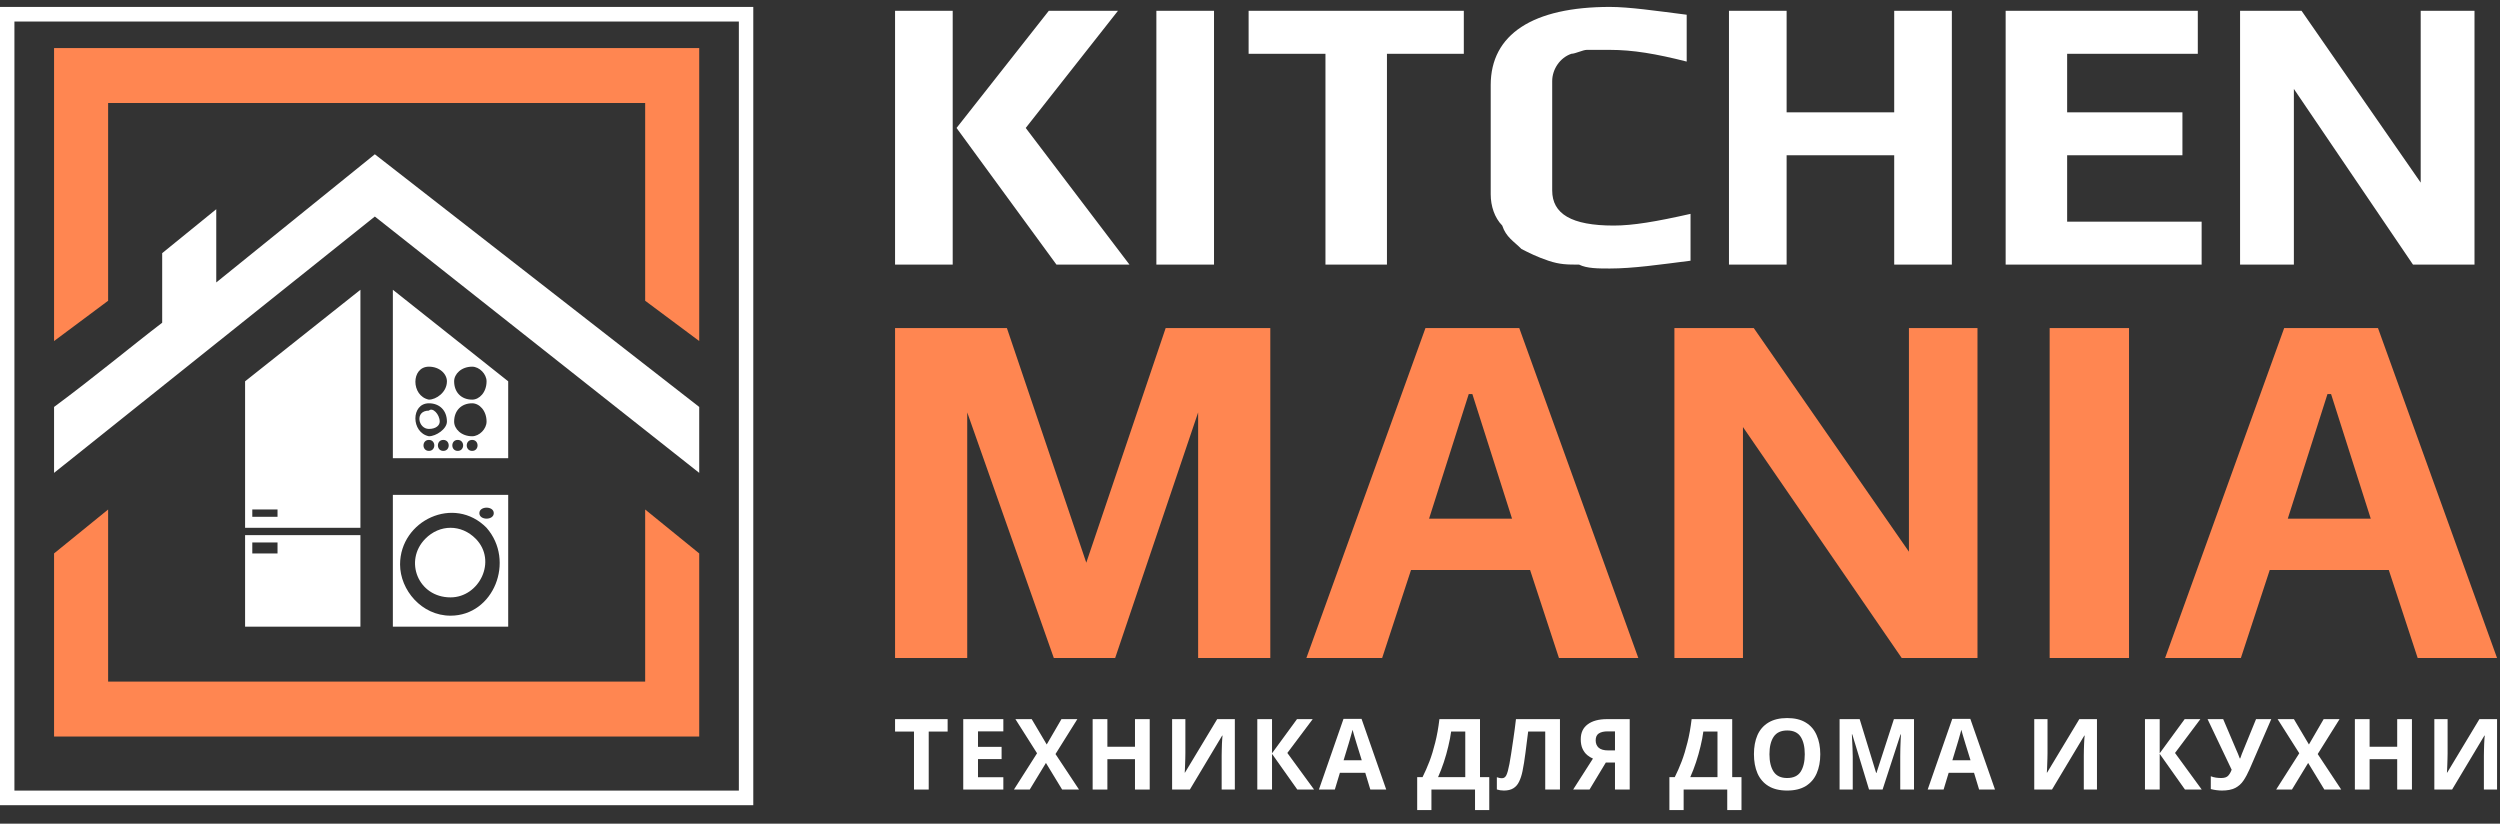 <svg width="173" height="57" viewBox="0 0 173 57" fill="none" xmlns="http://www.w3.org/2000/svg">
<rect x="0" y="0" width="173" height="57" fill="#333333" stroke="none"/>
<g clip-path="url(#clip0_20_1466)">
<path d="M61.938 0.749H65.927V18.311H61.938V0.749ZM66.193 8.855L72.576 0.749H77.362L70.98 8.855L78.16 18.311H73.107L66.193 8.855ZM80.021 0.749H84.01V18.311H80.021V0.749ZM91.722 3.721H86.404V0.749H101.296V3.721H95.977V18.311H91.722V3.721ZM111.401 18.581C110.603 18.581 109.805 18.581 109.273 18.311C108.475 18.311 107.944 18.311 107.146 18.041C106.348 17.771 105.816 17.501 105.284 17.23C104.753 16.69 104.221 16.42 103.955 15.609C103.423 15.069 103.157 14.258 103.157 13.448V5.883C103.157 2.37 106.082 0.479 111.401 0.479C112.731 0.479 114.592 0.749 116.719 1.019V4.261C114.592 3.721 112.996 3.451 111.401 3.451C110.603 3.451 110.071 3.451 109.805 3.451C109.539 3.451 109.008 3.721 108.742 3.721C107.944 3.991 107.412 4.802 107.412 5.612V13.178C107.412 14.799 108.742 15.609 111.667 15.609C112.996 15.609 114.592 15.339 116.985 14.799V18.041C114.858 18.311 112.996 18.581 111.401 18.581ZM119.645 0.749H123.634V7.774H131.079V0.749H135.068V18.311H131.079V10.746H123.634V18.311H119.645V0.749ZM138.791 0.749H152.088V3.721H143.046V7.774H151.024V10.746H143.046V15.339H152.353V18.311H138.791V0.749ZM155.013 0.749H159.268L167.512 12.637V0.749H171.235V18.311H166.979L158.736 6.153V18.311H155.013V0.749Z" fill="white"/>
<path d="M61.938 22.703H69.678L75.171 38.938L80.664 22.703H87.905V45.534H82.911V28.538L77.169 45.534H72.924L66.932 28.538V45.534H61.938V22.703ZM98.641 22.703H105.133L113.372 45.534H107.879L105.882 39.446H97.642L95.645 45.534H90.402L98.641 22.703ZM104.634 35.894L101.887 27.269H101.637L98.891 35.894H104.634ZM115.869 22.703H121.362L132.098 38.178V22.703H136.842V45.534H131.599L120.613 29.552V45.534H115.869V22.703ZM141.836 22.703H147.329V45.534H141.836V22.703ZM158.065 22.703H164.557L172.796 45.534H167.303L165.305 39.446H157.066L155.069 45.534H149.825L158.065 22.703ZM164.057 35.894L161.31 27.269H161.061L158.314 35.894H164.057Z" fill="#FF8651"/>
<path fill-rule="evenodd" clip-rule="evenodd" d="M0 0.479H52.127V55.721H0V0.479ZM51.129 1.492H0.998V54.708H51.129V1.492Z" fill="white"/>
<path fill-rule="evenodd" clip-rule="evenodd" d="M3.741 3.327H48.386V23.6L44.645 20.812V7.128C31.426 7.128 20.452 7.128 7.482 7.128V20.812L3.741 23.6V3.327Z" fill="#FF8651"/>
<path fill-rule="evenodd" clip-rule="evenodd" d="M3.741 32.723L25.939 14.984L48.386 32.723V28.161C40.903 22.333 33.421 16.505 25.939 10.676L14.965 19.545V14.477L11.223 17.518V22.333C9.228 23.853 6.485 26.134 3.741 28.161V32.723Z" fill="white"/>
<path fill-rule="evenodd" clip-rule="evenodd" d="M16.96 36.524C19.454 36.524 22.198 36.524 24.941 36.524V20.052L16.96 26.387V36.524ZM29.68 29.682C30.179 29.682 30.428 29.428 30.428 29.175C30.428 28.668 29.929 28.161 29.68 28.415C28.682 28.415 28.932 29.682 29.68 29.682ZM35.167 31.709V26.387L27.186 20.052V31.709H35.167ZM32.673 30.442C33.172 30.442 33.172 31.202 32.673 31.202C32.174 31.202 32.174 30.442 32.673 30.442ZM31.675 30.442C32.174 30.442 32.174 31.202 31.675 31.202C31.176 31.202 31.176 30.442 31.675 30.442ZM30.677 30.442C31.176 30.442 31.176 31.202 30.677 31.202C30.179 31.202 30.179 30.442 30.677 30.442ZM29.68 30.442C30.179 30.442 30.179 31.202 29.68 31.202C29.181 31.202 29.181 30.442 29.68 30.442ZM33.67 29.175C33.67 29.682 33.172 30.189 32.673 30.189C31.925 30.189 31.426 29.682 31.426 29.175C31.426 28.415 31.925 27.908 32.673 27.908C33.172 27.908 33.67 28.415 33.67 29.175ZM29.68 27.908C30.428 27.908 30.927 28.415 30.927 29.175C30.927 29.682 30.179 30.189 29.68 30.189C28.433 29.935 28.433 27.908 29.68 27.908ZM29.68 25.374C30.428 25.374 30.927 25.881 30.927 26.387C30.927 27.148 30.179 27.655 29.68 27.655C28.433 27.401 28.433 25.374 29.68 25.374ZM33.67 26.387C33.67 27.148 33.172 27.655 32.673 27.655C31.925 27.655 31.426 27.148 31.426 26.387C31.426 25.881 31.925 25.374 32.673 25.374C33.172 25.374 33.67 25.881 33.67 26.387ZM29.43 37.284C27.934 38.805 28.932 41.339 31.176 41.339C33.172 41.339 34.419 38.805 32.922 37.284C31.925 36.27 30.428 36.27 29.43 37.284ZM27.186 34.243V43.366C29.929 43.366 32.423 43.366 35.167 43.366V34.243H27.186ZM27.685 39.058C27.685 36.017 31.426 34.243 33.67 36.524C35.666 38.805 34.169 42.605 31.176 42.605C29.181 42.605 27.685 40.832 27.685 39.058ZM33.172 35.51C33.172 35.003 34.169 35.003 34.169 35.51C34.169 36.017 33.172 36.017 33.172 35.51ZM16.96 37.031V43.366H24.941V37.031H16.96ZM19.205 38.298H17.459V37.538H19.205V38.298ZM17.459 35.257H19.205V35.764H17.459V35.257Z" fill="white"/>
<path fill-rule="evenodd" clip-rule="evenodd" d="M3.741 38.297L7.482 35.257V47.167H44.645V35.257L48.386 38.297V50.968H3.741V38.297Z" fill="#FF8651"/>
<path d="M64.267 54.637H63.248V50.624H61.938V49.764H65.576V50.624H64.267V54.637Z" fill="white"/>
<path d="M69.431 54.637H66.657V49.764H69.431V50.611H67.677V51.682H69.31V52.529H67.677V53.784H69.431V54.637Z" fill="white"/>
<path d="M74.667 54.637H73.499L72.379 52.795L71.258 54.637H70.165L71.764 52.126L70.266 49.764H71.394L72.433 51.518L73.452 49.764H74.552L73.04 52.18L74.667 54.637Z" fill="white"/>
<path d="M79.56 54.637H78.541V52.535H76.631V54.637H75.611V49.764H76.631V51.675H78.541V49.764H79.56V54.637Z" fill="white"/>
<path d="M81.11 49.764H82.028V52.119C82.028 52.233 82.026 52.36 82.022 52.501C82.017 52.642 82.013 52.781 82.008 52.917C82.004 53.05 81.999 53.165 81.995 53.265C81.99 53.361 81.986 53.427 81.981 53.464H82.001L84.229 49.764H85.451V54.637H84.539V52.296C84.539 52.174 84.542 52.039 84.546 51.894C84.551 51.744 84.555 51.6 84.559 51.464C84.569 51.327 84.575 51.209 84.58 51.109C84.589 51.004 84.596 50.936 84.6 50.904H84.573L82.339 54.637H81.11V49.764Z" fill="white"/>
<path d="M90.933 54.637H89.773L88.024 52.167V54.637H87.005V49.764H88.024V52.126L89.752 49.764H90.839L89.084 52.105L90.933 54.637Z" fill="white"/>
<path d="M94.827 54.637L94.476 53.477H92.721L92.37 54.637H91.269L92.971 49.744H94.219L95.927 54.637H94.827ZM93.882 51.477C93.859 51.4 93.83 51.302 93.794 51.184C93.758 51.066 93.722 50.945 93.686 50.822C93.65 50.699 93.621 50.592 93.599 50.501C93.576 50.592 93.544 50.706 93.504 50.843C93.468 50.975 93.432 51.102 93.396 51.225C93.364 51.343 93.34 51.427 93.322 51.477L92.977 52.61H94.233L93.882 51.477Z" fill="white"/>
<path d="M102.416 49.764V53.778H103.057V56.057H102.072V54.637H99.055V56.057H98.069V53.778H98.44C98.611 53.436 98.771 53.072 98.92 52.685C99.068 52.294 99.201 51.86 99.318 51.382C99.439 50.904 99.536 50.365 99.608 49.764H102.416ZM100.418 50.624C100.378 50.938 100.312 51.279 100.222 51.648C100.137 52.012 100.034 52.378 99.912 52.747C99.79 53.111 99.658 53.454 99.514 53.778H101.397V50.624H100.418Z" fill="white"/>
<path d="M107.949 54.637H106.93V50.624H105.749C105.722 50.834 105.693 51.061 105.661 51.307C105.634 51.553 105.602 51.803 105.567 52.057C105.535 52.308 105.501 52.547 105.465 52.774C105.429 52.997 105.393 53.195 105.357 53.368C105.299 53.65 105.22 53.891 105.121 54.091C105.027 54.291 104.894 54.444 104.723 54.549C104.556 54.653 104.338 54.706 104.068 54.706C103.892 54.706 103.731 54.68 103.582 54.631V53.784C103.64 53.802 103.697 53.819 103.751 53.832C103.809 53.846 103.872 53.852 103.94 53.852C104.07 53.852 104.169 53.784 104.237 53.648C104.309 53.507 104.381 53.245 104.453 52.863C104.48 52.717 104.518 52.49 104.568 52.18C104.617 51.871 104.671 51.509 104.73 51.095C104.792 50.677 104.851 50.233 104.905 49.764H107.949V54.637Z" fill="white"/>
<path d="M111.123 52.767L109.995 54.637H108.861L110.232 52.494C110.101 52.44 109.971 52.36 109.84 52.255C109.709 52.146 109.601 52.003 109.516 51.825C109.431 51.643 109.388 51.42 109.388 51.157C109.388 50.706 109.547 50.363 109.867 50.126C110.187 49.885 110.634 49.764 111.21 49.764H112.776V54.637H111.757V52.767H111.123ZM111.251 50.611C110.99 50.611 110.785 50.658 110.637 50.754C110.493 50.849 110.421 51.009 110.421 51.232C110.421 51.446 110.49 51.616 110.63 51.744C110.774 51.866 110.99 51.928 111.278 51.928H111.757V50.611H111.251Z" fill="white"/>
<path d="M119.869 49.764V53.778H120.511V56.057H119.525V54.637H116.508V56.057H115.522V53.778H115.894C116.065 53.436 116.224 53.072 116.373 52.685C116.521 52.294 116.654 51.86 116.771 51.382C116.893 50.904 116.99 50.365 117.061 49.764H119.869ZM117.871 50.624C117.831 50.938 117.766 51.279 117.676 51.648C117.59 52.012 117.487 52.378 117.365 52.747C117.244 53.111 117.111 53.454 116.967 53.778H118.85V50.624H117.871Z" fill="white"/>
<path d="M125.963 52.194C125.963 52.699 125.879 53.14 125.713 53.518C125.551 53.891 125.301 54.182 124.964 54.392C124.626 54.601 124.194 54.706 123.668 54.706C123.146 54.706 122.714 54.601 122.372 54.392C122.034 54.182 121.782 53.889 121.616 53.511C121.454 53.134 121.373 52.692 121.373 52.187C121.373 51.682 121.454 51.243 121.616 50.87C121.782 50.497 122.034 50.208 122.372 50.003C122.714 49.794 123.148 49.689 123.675 49.689C124.197 49.689 124.626 49.794 124.964 50.003C125.301 50.208 125.551 50.499 125.713 50.877C125.879 51.25 125.963 51.689 125.963 52.194ZM122.446 52.194C122.446 52.703 122.543 53.106 122.736 53.402C122.93 53.693 123.24 53.839 123.668 53.839C124.105 53.839 124.417 53.693 124.606 53.402C124.795 53.106 124.89 52.703 124.89 52.194C124.89 51.68 124.795 51.277 124.606 50.986C124.417 50.695 124.107 50.549 123.675 50.549C123.243 50.549 122.93 50.695 122.736 50.986C122.543 51.277 122.446 51.68 122.446 52.194Z" fill="white"/>
<path d="M129.337 54.637L128.176 50.815H128.149C128.154 50.907 128.16 51.043 128.169 51.225C128.179 51.407 128.188 51.602 128.196 51.812C128.205 52.016 128.21 52.203 128.21 52.371V54.637H127.299V49.764H128.689L129.83 53.491H129.85L131.058 49.764H132.449V54.637H131.497V52.33C131.497 52.176 131.499 51.998 131.504 51.798C131.513 51.598 131.52 51.409 131.524 51.232C131.533 51.05 131.54 50.913 131.545 50.822H131.517L130.275 54.637H129.337Z" fill="white"/>
<path d="M136.954 54.637L136.603 53.477H134.848L134.497 54.637H133.396L135.097 49.744H136.346L138.054 54.637H136.954ZM136.009 51.477C135.986 51.4 135.957 51.302 135.921 51.184C135.885 51.066 135.849 50.945 135.813 50.822C135.777 50.699 135.748 50.592 135.725 50.501C135.703 50.592 135.671 50.706 135.631 50.843C135.595 50.975 135.559 51.102 135.523 51.225C135.491 51.343 135.467 51.427 135.448 51.477L135.104 52.61H136.36L136.009 51.477Z" fill="white"/>
<path d="M140.77 49.764H141.688V52.119C141.688 52.233 141.685 52.36 141.681 52.501C141.676 52.642 141.672 52.781 141.667 52.917C141.663 53.05 141.658 53.165 141.654 53.265C141.649 53.361 141.645 53.427 141.64 53.464H141.66L143.888 49.764H145.11V54.637H144.199V52.296C144.199 52.174 144.201 52.039 144.205 51.894C144.21 51.744 144.214 51.6 144.219 51.464C144.228 51.327 144.235 51.209 144.239 51.109C144.248 51.004 144.255 50.936 144.259 50.904H144.232L141.998 54.637H140.77V49.764Z" fill="white"/>
<path d="M152.36 54.637H151.199L149.451 52.167V54.637H148.432V49.764H149.451V52.126L151.179 49.764H152.265L150.511 52.105L152.36 54.637Z" fill="white"/>
<path d="M155.68 53.211C155.545 53.52 155.401 53.789 155.248 54.016C155.099 54.239 154.908 54.41 154.674 54.528C154.44 54.647 154.134 54.706 153.756 54.706C153.639 54.706 153.511 54.696 153.371 54.678C153.232 54.66 153.103 54.635 152.987 54.603V53.716C153.095 53.761 153.214 53.793 153.344 53.812C153.475 53.83 153.596 53.839 153.709 53.839C153.934 53.839 154.096 53.784 154.195 53.675C154.294 53.561 154.372 53.425 154.431 53.265L152.764 49.764H153.844L154.742 51.873C154.773 51.941 154.816 52.039 154.87 52.167C154.924 52.289 154.964 52.394 154.991 52.481H155.025C155.052 52.399 155.09 52.292 155.14 52.16C155.194 52.028 155.241 51.912 155.282 51.812L156.118 49.764H157.171L155.68 53.211Z" fill="white"/>
<path d="M162.012 54.637H160.844L159.724 52.795L158.603 54.637H157.51L159.11 52.126L157.611 49.764H158.738L159.778 51.518L160.797 49.764H161.897L160.385 52.18L162.012 54.637Z" fill="white"/>
<path d="M166.906 54.637H165.886V52.535H163.976V54.637H162.957V49.764H163.976V51.675H165.886V49.764H166.906V54.637Z" fill="white"/>
<path d="M168.456 49.764H169.374V52.119C169.374 52.233 169.372 52.36 169.367 52.501C169.363 52.642 169.358 52.781 169.354 52.917C169.349 53.05 169.345 53.165 169.34 53.265C169.336 53.361 169.331 53.427 169.327 53.464H169.347L171.574 49.764H172.796V54.637H171.885V52.296C171.885 52.174 171.887 52.039 171.892 51.894C171.896 51.744 171.901 51.6 171.905 51.464C171.914 51.327 171.921 51.209 171.925 51.109C171.934 51.004 171.941 50.936 171.946 50.904H171.919L169.685 54.637H168.456V49.764Z" fill="white"/>
</g>
<defs>
<clipPath id="clip0_20_1466">
<rect width="173" height="55.878" fill="white" transform="translate(0 0.479)"/>
</clipPath>
</defs>
</svg>
